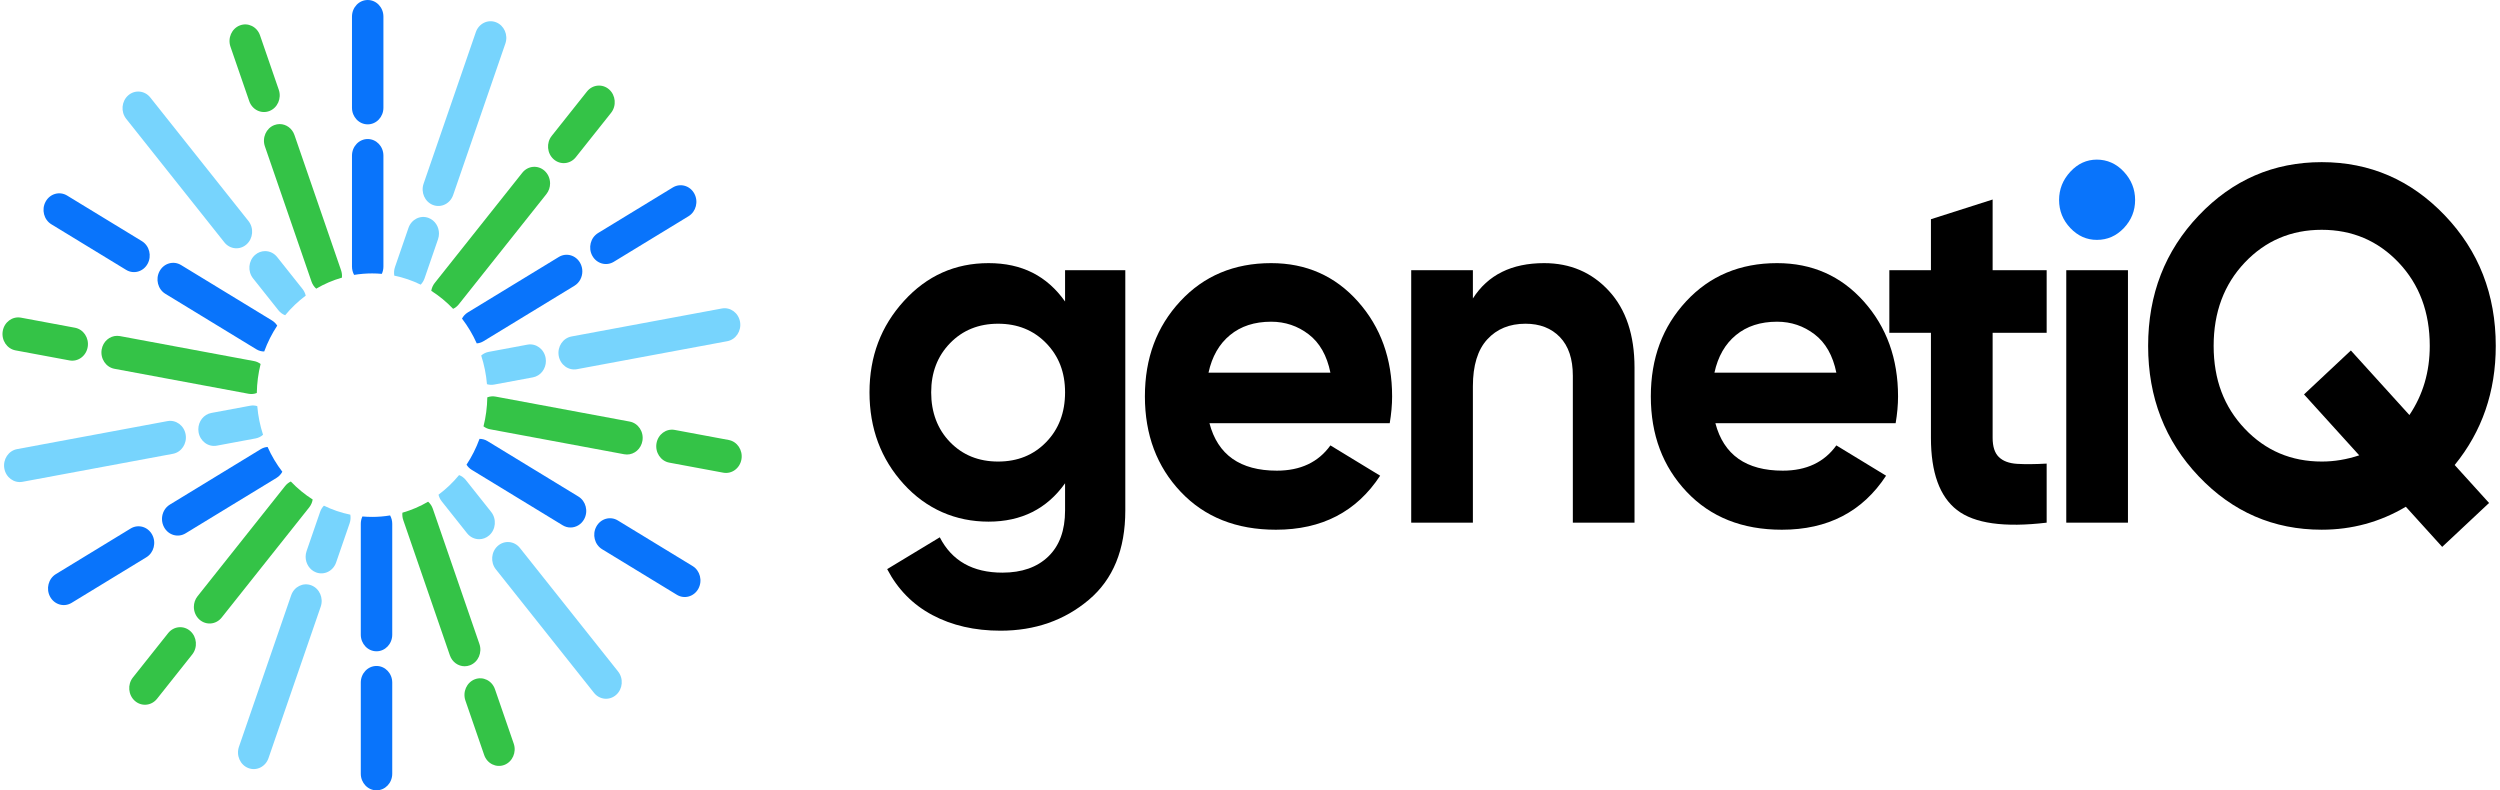 <svg width="155" height="49" viewBox="0 0 155 49" fill="none" xmlns="http://www.w3.org/2000/svg">
<path d="M21.199 17.214C20.637 17.374 20.103 17.605 19.606 17.897C19.477 17.784 19.375 17.635 19.313 17.457L16.424 9.075C16.24 8.541 16.501 7.95 17.006 7.756C17.117 7.713 17.229 7.693 17.34 7.693C17.738 7.693 18.112 7.953 18.256 8.371L21.145 16.753C21.198 16.906 21.214 17.063 21.199 17.214Z" fill="#34C347"/>
<path d="M16.121 2.191C15.937 1.657 15.377 1.381 14.872 1.576C14.366 1.77 14.105 2.361 14.289 2.895L15.452 6.269C15.636 6.803 16.195 7.079 16.701 6.884C17.207 6.69 17.468 6.099 17.284 5.565L16.121 2.191Z" fill="#34C347"/>
<path d="M16.157 22.568C16.013 23.143 15.932 23.745 15.922 24.366C15.765 24.427 15.591 24.447 15.414 24.414L7.094 22.865C6.564 22.766 6.21 22.232 6.303 21.672C6.387 21.173 6.798 20.822 7.262 20.822C7.319 20.822 7.375 20.827 7.433 20.837L15.753 22.387C15.904 22.415 16.041 22.478 16.157 22.568Z" fill="#34C347"/>
<path d="M1.299 19.695C0.768 19.597 0.263 19.97 0.169 20.53C0.076 21.09 0.43 21.624 0.96 21.723L4.309 22.346C4.839 22.445 5.344 22.071 5.438 21.511C5.531 20.951 5.177 20.418 4.647 20.319L1.299 19.695Z" fill="#34C347"/>
<path d="M19.386 30.969C19.358 31.143 19.287 31.311 19.172 31.456L13.742 38.29C13.396 38.725 12.781 38.782 12.368 38.417C12.139 38.213 12.02 37.921 12.02 37.628C12.02 37.394 12.095 37.16 12.248 36.967L17.678 30.133C17.778 30.008 17.899 29.915 18.031 29.853C18.438 30.28 18.892 30.655 19.386 30.969Z" fill="#34C347"/>
<path d="M8.24 42.004C7.894 42.439 7.948 43.088 8.36 43.454C8.773 43.819 9.387 43.762 9.734 43.327L11.919 40.576C12.265 40.141 12.211 39.492 11.799 39.126C11.387 38.761 10.772 38.818 10.426 39.253L8.24 42.004Z" fill="#34C347"/>
<path d="M29.142 41.246C29.032 41.288 28.919 41.308 28.808 41.308C28.41 41.308 28.036 41.049 27.892 40.631L25.003 32.248C24.95 32.096 24.934 31.939 24.949 31.788C25.511 31.627 26.045 31.397 26.543 31.105C26.671 31.218 26.774 31.366 26.835 31.544L29.724 39.927C29.908 40.461 29.648 41.052 29.142 41.246Z" fill="#34C347"/>
<path d="M30.019 46.81C30.203 47.344 30.763 47.619 31.269 47.425C31.774 47.23 32.035 46.64 31.851 46.105L30.688 42.732C30.504 42.197 29.945 41.922 29.439 42.116C28.933 42.311 28.672 42.901 28.856 43.436L30.019 46.81Z" fill="#34C347"/>
<path d="M39.831 27.329C39.748 27.828 39.336 28.18 38.872 28.18C38.816 28.18 38.759 28.175 38.702 28.164L30.382 26.615C30.231 26.587 30.094 26.523 29.977 26.433C30.122 25.858 30.203 25.256 30.213 24.636C30.37 24.574 30.544 24.555 30.721 24.588L39.04 26.137C39.571 26.235 39.925 26.769 39.831 27.329Z" fill="#34C347"/>
<path d="M44.842 29.306C45.372 29.405 45.877 29.031 45.971 28.471C46.064 27.911 45.71 27.378 45.18 27.279L41.831 26.655C41.301 26.557 40.796 26.93 40.702 27.49C40.609 28.05 40.963 28.584 41.493 28.683L44.842 29.306Z" fill="#34C347"/>
<path d="M34.105 11.372C34.105 11.606 34.03 11.84 33.877 12.033L28.446 18.867C28.347 18.992 28.226 19.085 28.093 19.147C27.687 18.72 27.232 18.345 26.739 18.031C26.767 17.857 26.838 17.689 26.953 17.544L32.383 10.71C32.729 10.274 33.344 10.218 33.757 10.583C33.986 10.787 34.105 11.079 34.105 11.372Z" fill="#34C347"/>
<path d="M37.886 6.997C38.232 6.561 38.178 5.912 37.766 5.546C37.353 5.181 36.739 5.238 36.392 5.673L34.207 8.424C33.861 8.859 33.914 9.508 34.327 9.874C34.739 10.239 35.354 10.182 35.7 9.747L37.886 6.997Z" fill="#34C347"/>
<path d="M18.955 18.329C18.485 18.68 18.056 19.088 17.68 19.545C17.522 19.486 17.377 19.383 17.262 19.238L15.69 17.26C15.343 16.824 15.397 16.175 15.81 15.809C15.992 15.648 16.215 15.569 16.436 15.569C16.714 15.569 16.99 15.694 17.183 15.936L18.755 17.915C18.854 18.039 18.92 18.182 18.955 18.329Z" fill="#77D4FD"/>
<path d="M9.318 6.044C8.972 5.609 8.357 5.552 7.945 5.917C7.533 6.283 7.479 6.932 7.825 7.368L13.911 15.026C14.257 15.462 14.872 15.519 15.284 15.153C15.697 14.788 15.751 14.139 15.404 13.703L9.318 6.044Z" fill="#77D4FD"/>
<path d="M16.309 26.955C16.182 27.069 16.025 27.149 15.849 27.182L13.441 27.631C12.91 27.73 12.405 27.356 12.311 26.796C12.301 26.735 12.296 26.675 12.296 26.616C12.296 26.125 12.629 25.692 13.102 25.603L15.51 25.155C15.662 25.127 15.812 25.137 15.951 25.18C16.003 25.796 16.125 26.391 16.309 26.955Z" fill="#77D4FD"/>
<path d="M10.382 26.109L1.058 27.845C0.527 27.944 0.173 28.478 0.267 29.038C0.36 29.597 0.866 29.971 1.396 29.872L10.721 28.136C11.251 28.038 11.605 27.504 11.511 26.944C11.418 26.384 10.912 26.01 10.382 26.109Z" fill="#77D4FD"/>
<path d="M21.677 32.445L20.84 34.871C20.656 35.406 20.097 35.681 19.591 35.487C19.195 35.334 18.949 34.94 18.949 34.519C18.949 34.402 18.968 34.284 19.008 34.167L19.845 31.741C19.897 31.588 19.98 31.457 20.084 31.352C20.599 31.604 21.148 31.793 21.72 31.91C21.75 32.083 21.738 32.267 21.677 32.445Z" fill="#77D4FD"/>
<path d="M18.053 36.907L14.815 46.301C14.631 46.836 14.892 47.426 15.398 47.621C15.903 47.815 16.463 47.54 16.647 47.005L19.885 37.611C20.069 37.076 19.808 36.486 19.303 36.291C18.797 36.097 18.237 36.372 18.053 36.907Z" fill="#77D4FD"/>
<path d="M30.333 33.191C30.15 33.352 29.928 33.431 29.707 33.431C29.429 33.431 29.152 33.306 28.96 33.064L27.388 31.085C27.289 30.961 27.222 30.818 27.188 30.671C27.658 30.32 28.086 29.912 28.463 29.455C28.62 29.514 28.766 29.617 28.881 29.762L30.453 31.74C30.799 32.176 30.745 32.825 30.333 33.191Z" fill="#77D4FD"/>
<path d="M32.235 33.974C31.889 33.538 31.274 33.481 30.862 33.847C30.45 34.212 30.396 34.861 30.742 35.297L36.828 42.956C37.174 43.391 37.789 43.448 38.201 43.082C38.614 42.717 38.667 42.068 38.321 41.632L32.235 33.974Z" fill="#77D4FD"/>
<path d="M33.846 22.383C33.846 22.874 33.514 23.308 33.041 23.396L30.633 23.844C30.481 23.872 30.331 23.862 30.192 23.819C30.14 23.203 30.018 22.608 29.834 22.044C29.961 21.93 30.118 21.85 30.294 21.817L32.702 21.368C33.233 21.27 33.738 21.643 33.831 22.203C33.842 22.264 33.846 22.324 33.846 22.383Z" fill="#77D4FD"/>
<path d="M44.755 19.126L35.43 20.862C34.9 20.961 34.546 21.495 34.639 22.055C34.733 22.614 35.239 22.988 35.769 22.89L45.093 21.154C45.623 21.055 45.977 20.521 45.884 19.961C45.79 19.401 45.285 19.027 44.755 19.126Z" fill="#77D4FD"/>
<path d="M27.217 14.48C27.217 14.597 27.198 14.716 27.158 14.832L26.322 17.259C26.269 17.411 26.186 17.543 26.082 17.648C25.567 17.396 25.019 17.207 24.446 17.09C24.416 16.916 24.429 16.732 24.49 16.555L25.326 14.128C25.51 13.594 26.07 13.319 26.576 13.513C26.971 13.665 27.217 14.06 27.217 14.48Z" fill="#77D4FD"/>
<path d="M29.501 1.994L26.263 11.389C26.078 11.923 26.339 12.514 26.845 12.709C27.351 12.903 27.91 12.627 28.095 12.093L31.333 2.699C31.517 2.164 31.256 1.574 30.75 1.379C30.244 1.185 29.685 1.46 29.501 1.994Z" fill="#77D4FD"/>
<path d="M23.772 9.649V16.525C23.772 16.688 23.737 16.842 23.673 16.979C23.474 16.961 23.274 16.952 23.071 16.952C22.691 16.952 22.319 16.983 21.955 17.043C21.871 16.891 21.823 16.714 21.823 16.525V9.649C21.823 9.081 22.259 8.62 22.798 8.62C23.067 8.62 23.31 8.735 23.487 8.921C23.663 9.107 23.772 9.365 23.772 9.649Z" fill="#0974FB"/>
<path d="M23.772 1.029C23.772 0.461 23.336 0 22.798 0C22.259 0 21.823 0.461 21.823 1.029V6.681C21.823 7.249 22.259 7.71 22.798 7.71C23.336 7.71 23.772 7.249 23.772 6.681V1.029Z" fill="#0974FB"/>
<path d="M17.188 20.189C16.861 20.684 16.589 21.221 16.381 21.792C16.215 21.793 16.046 21.749 15.891 21.654L10.252 18.216C9.786 17.932 9.626 17.302 9.895 16.81C10.164 16.318 10.76 16.149 11.226 16.433L16.866 19.871C16.999 19.953 17.107 20.062 17.188 20.189Z" fill="#0974FB"/>
<path d="M4.16 12.124C3.694 11.84 3.098 12.008 2.829 12.501C2.56 12.993 2.719 13.623 3.186 13.907L7.821 16.733C8.287 17.017 8.883 16.848 9.152 16.356C9.421 15.863 9.262 15.234 8.795 14.95L4.16 12.124Z" fill="#0974FB"/>
<path d="M17.504 29.248C17.421 29.402 17.3 29.535 17.145 29.629L11.505 33.067C11.039 33.352 10.443 33.183 10.174 32.69C10.085 32.528 10.043 32.351 10.043 32.176C10.043 31.821 10.218 31.475 10.531 31.285L16.17 27.846C16.303 27.765 16.447 27.721 16.59 27.711C16.836 28.263 17.144 28.779 17.504 29.248Z" fill="#0974FB"/>
<path d="M8.1 32.768L3.465 35.594C2.999 35.878 2.839 36.508 3.108 37C3.377 37.492 3.973 37.661 4.44 37.377L9.075 34.551C9.541 34.267 9.701 33.637 9.432 33.145C9.162 32.652 8.566 32.484 8.1 32.768Z" fill="#0974FB"/>
<path d="M24.319 32.475V39.351C24.319 39.919 23.882 40.38 23.344 40.38C23.075 40.38 22.831 40.265 22.655 40.079C22.478 39.892 22.369 39.635 22.369 39.351V32.475C22.369 32.312 22.405 32.158 22.469 32.021C22.667 32.039 22.868 32.048 23.07 32.048C23.45 32.048 23.823 32.017 24.186 31.956C24.27 32.109 24.319 32.286 24.319 32.475Z" fill="#0974FB"/>
<path d="M24.319 42.319C24.319 41.751 23.882 41.29 23.344 41.29C22.806 41.29 22.369 41.751 22.369 42.319V47.971C22.369 48.539 22.806 49 23.344 49C23.882 49 24.319 48.539 24.319 47.971V42.319Z" fill="#0974FB"/>
<path d="M36.217 32.19C36.036 32.521 35.708 32.705 35.371 32.705C35.206 32.705 35.038 32.661 34.885 32.567L29.246 29.129C29.112 29.048 29.004 28.938 28.924 28.812C29.25 28.317 29.522 27.78 29.73 27.209C29.897 27.208 30.066 27.252 30.221 27.346L35.86 30.785C36.326 31.069 36.486 31.698 36.217 32.19Z" fill="#0974FB"/>
<path d="M38.306 32.269C37.84 31.985 37.243 32.153 36.974 32.646C36.705 33.138 36.865 33.767 37.331 34.052L41.966 36.877C42.432 37.162 43.029 36.993 43.298 36.501C43.567 36.008 43.407 35.379 42.941 35.095L38.306 32.269Z" fill="#0974FB"/>
<path d="M36.105 16.824C36.105 17.18 35.93 17.526 35.618 17.716L29.978 21.154C29.845 21.236 29.701 21.28 29.558 21.29C29.312 20.738 29.004 20.222 28.644 19.753C28.727 19.599 28.848 19.466 29.003 19.371L34.643 15.934C35.109 15.649 35.705 15.818 35.974 16.31C36.063 16.473 36.105 16.649 36.105 16.824Z" fill="#0974FB"/>
<path d="M41.714 11.623L37.079 14.449C36.613 14.733 36.453 15.363 36.722 15.855C36.991 16.348 37.588 16.516 38.054 16.232L42.689 13.406C43.155 13.122 43.315 12.492 43.046 12C42.777 11.508 42.181 11.339 41.714 11.623Z" fill="#0974FB"/>
<path d="M130.006 14.873C129.372 14.873 128.825 14.628 128.36 14.138C127.896 13.647 127.663 13.068 127.663 12.4C127.663 11.733 127.896 11.149 128.36 10.648C128.825 10.146 129.372 9.896 130.006 9.896C130.639 9.896 131.216 10.146 131.68 10.648C132.144 11.149 132.377 11.733 132.377 12.4C132.377 13.068 132.144 13.647 131.68 14.138C131.215 14.628 130.658 14.873 130.006 14.873Z" fill="#0974FB"/>
<path d="M66.034 16.753H69.769V31.653C69.769 34.074 69.013 35.921 67.501 37.194C65.99 38.466 64.166 39.103 62.032 39.103C60.431 39.103 59.022 38.78 57.807 38.133C56.591 37.486 55.658 36.537 55.005 35.285L58.267 33.313C59.017 34.773 60.312 35.504 62.15 35.504C63.355 35.504 64.305 35.17 64.996 34.502C65.688 33.834 66.034 32.885 66.034 31.653V29.963C64.908 31.549 63.326 32.342 61.29 32.342C59.254 32.342 57.441 31.565 56.028 30.01C54.615 28.456 53.909 26.562 53.909 24.328C53.909 22.094 54.62 20.227 56.043 18.662C57.466 17.096 59.215 16.314 61.29 16.314C63.365 16.314 64.908 17.108 66.034 18.694L66.034 16.753ZM58.904 27.411C59.684 28.215 60.677 28.616 61.883 28.616C63.09 28.616 64.081 28.215 64.863 27.411C65.643 26.609 66.034 25.579 66.034 24.328C66.034 23.076 65.643 22.079 64.863 21.276C64.081 20.473 63.089 20.071 61.883 20.071C60.678 20.071 59.684 20.473 58.904 21.276C58.123 22.079 57.733 23.097 57.733 24.328C57.733 25.558 58.123 26.609 58.904 27.411Z" fill="black"/>
<path d="M74.986 26.238C75.5 28.2 76.894 29.181 79.166 29.181C80.628 29.181 81.736 28.659 82.486 27.615L85.569 29.493C84.107 31.727 81.953 32.843 79.107 32.843C76.656 32.843 74.69 32.061 73.207 30.495C71.724 28.93 70.984 26.958 70.984 24.578C70.984 22.199 71.715 20.254 73.178 18.677C74.64 17.103 76.517 16.314 78.81 16.314C80.984 16.314 82.778 17.108 84.192 18.694C85.604 20.279 86.311 22.241 86.311 24.578C86.311 25.101 86.261 25.654 86.163 26.238H74.986ZM74.927 23.107H82.486C82.269 22.042 81.82 21.25 81.137 20.728C80.456 20.207 79.68 19.946 78.81 19.946C77.783 19.946 76.932 20.222 76.262 20.775C75.588 21.328 75.145 22.105 74.927 23.107Z" fill="black"/>
<path d="M95.737 16.314C97.357 16.314 98.696 16.889 99.754 18.037C100.81 19.184 101.34 20.77 101.34 22.794V32.405H97.516V23.295C97.516 22.252 97.248 21.454 96.715 20.9C96.182 20.347 95.47 20.071 94.581 20.071C93.592 20.071 92.802 20.395 92.21 21.042C91.616 21.689 91.319 22.659 91.319 23.952V32.405H87.495V16.753H91.319V18.505C92.248 17.045 93.721 16.314 95.737 16.314Z" fill="black"/>
<path d="M106.354 26.238C106.868 28.2 108.261 29.181 110.534 29.181C111.996 29.181 113.103 28.659 113.854 27.615L116.937 29.493C115.475 31.727 113.32 32.843 110.475 32.843C108.023 32.843 106.057 32.061 104.575 30.495C103.092 28.93 102.351 26.958 102.351 24.578C102.351 22.199 103.082 20.254 104.545 18.677C106.007 17.103 107.885 16.314 110.178 16.314C112.352 16.314 114.145 17.108 115.559 18.694C116.972 20.279 117.679 22.241 117.679 24.578C117.679 25.101 117.629 25.654 117.53 26.238H106.354ZM106.295 23.107H113.854C113.637 22.042 113.188 21.25 112.505 20.728C111.823 20.207 111.048 19.946 110.178 19.946C109.15 19.946 108.3 20.222 107.629 20.775C106.956 21.328 106.512 22.105 106.295 23.107Z" fill="black"/>
<path d="M126.893 20.634H123.543V27.145C123.543 27.688 123.671 28.085 123.928 28.335C124.185 28.586 124.56 28.726 125.055 28.758C125.548 28.788 126.161 28.784 126.893 28.743V32.405C124.265 32.718 122.412 32.457 121.335 31.622C120.257 30.787 119.718 29.296 119.718 27.145V20.634H117.139V16.753H119.718V13.591L123.543 12.37V16.753H126.893V20.634Z" fill="black"/>
<path d="M131.933 16.753H128.109V32.405H131.933V16.753Z" fill="black"/>
<path d="M154.737 21.447C154.737 24.285 153.888 26.746 152.19 28.831L154.322 31.184L151.416 33.907L149.162 31.418C147.561 32.368 145.822 32.842 143.945 32.842C140.961 32.842 138.422 31.742 136.326 29.539C134.231 27.338 133.184 24.64 133.184 21.447C133.184 18.253 134.231 15.557 136.326 13.356C138.422 11.154 140.961 10.053 143.945 10.053C146.93 10.053 149.475 11.154 151.579 13.356C153.684 15.557 154.737 18.255 154.737 21.447ZM143.956 28.616C144.727 28.616 145.499 28.487 146.272 28.23L142.849 24.453L145.754 21.73L149.383 25.732C150.225 24.481 150.645 23.053 150.645 21.447C150.645 19.361 150.004 17.64 148.719 16.282C147.434 14.927 145.843 14.248 143.946 14.248C142.048 14.248 140.457 14.927 139.172 16.282C137.888 17.64 137.246 19.361 137.246 21.447C137.246 23.534 137.889 25.225 139.176 26.582C140.462 27.939 142.055 28.616 143.956 28.616Z" fill="black"/>
</svg>
